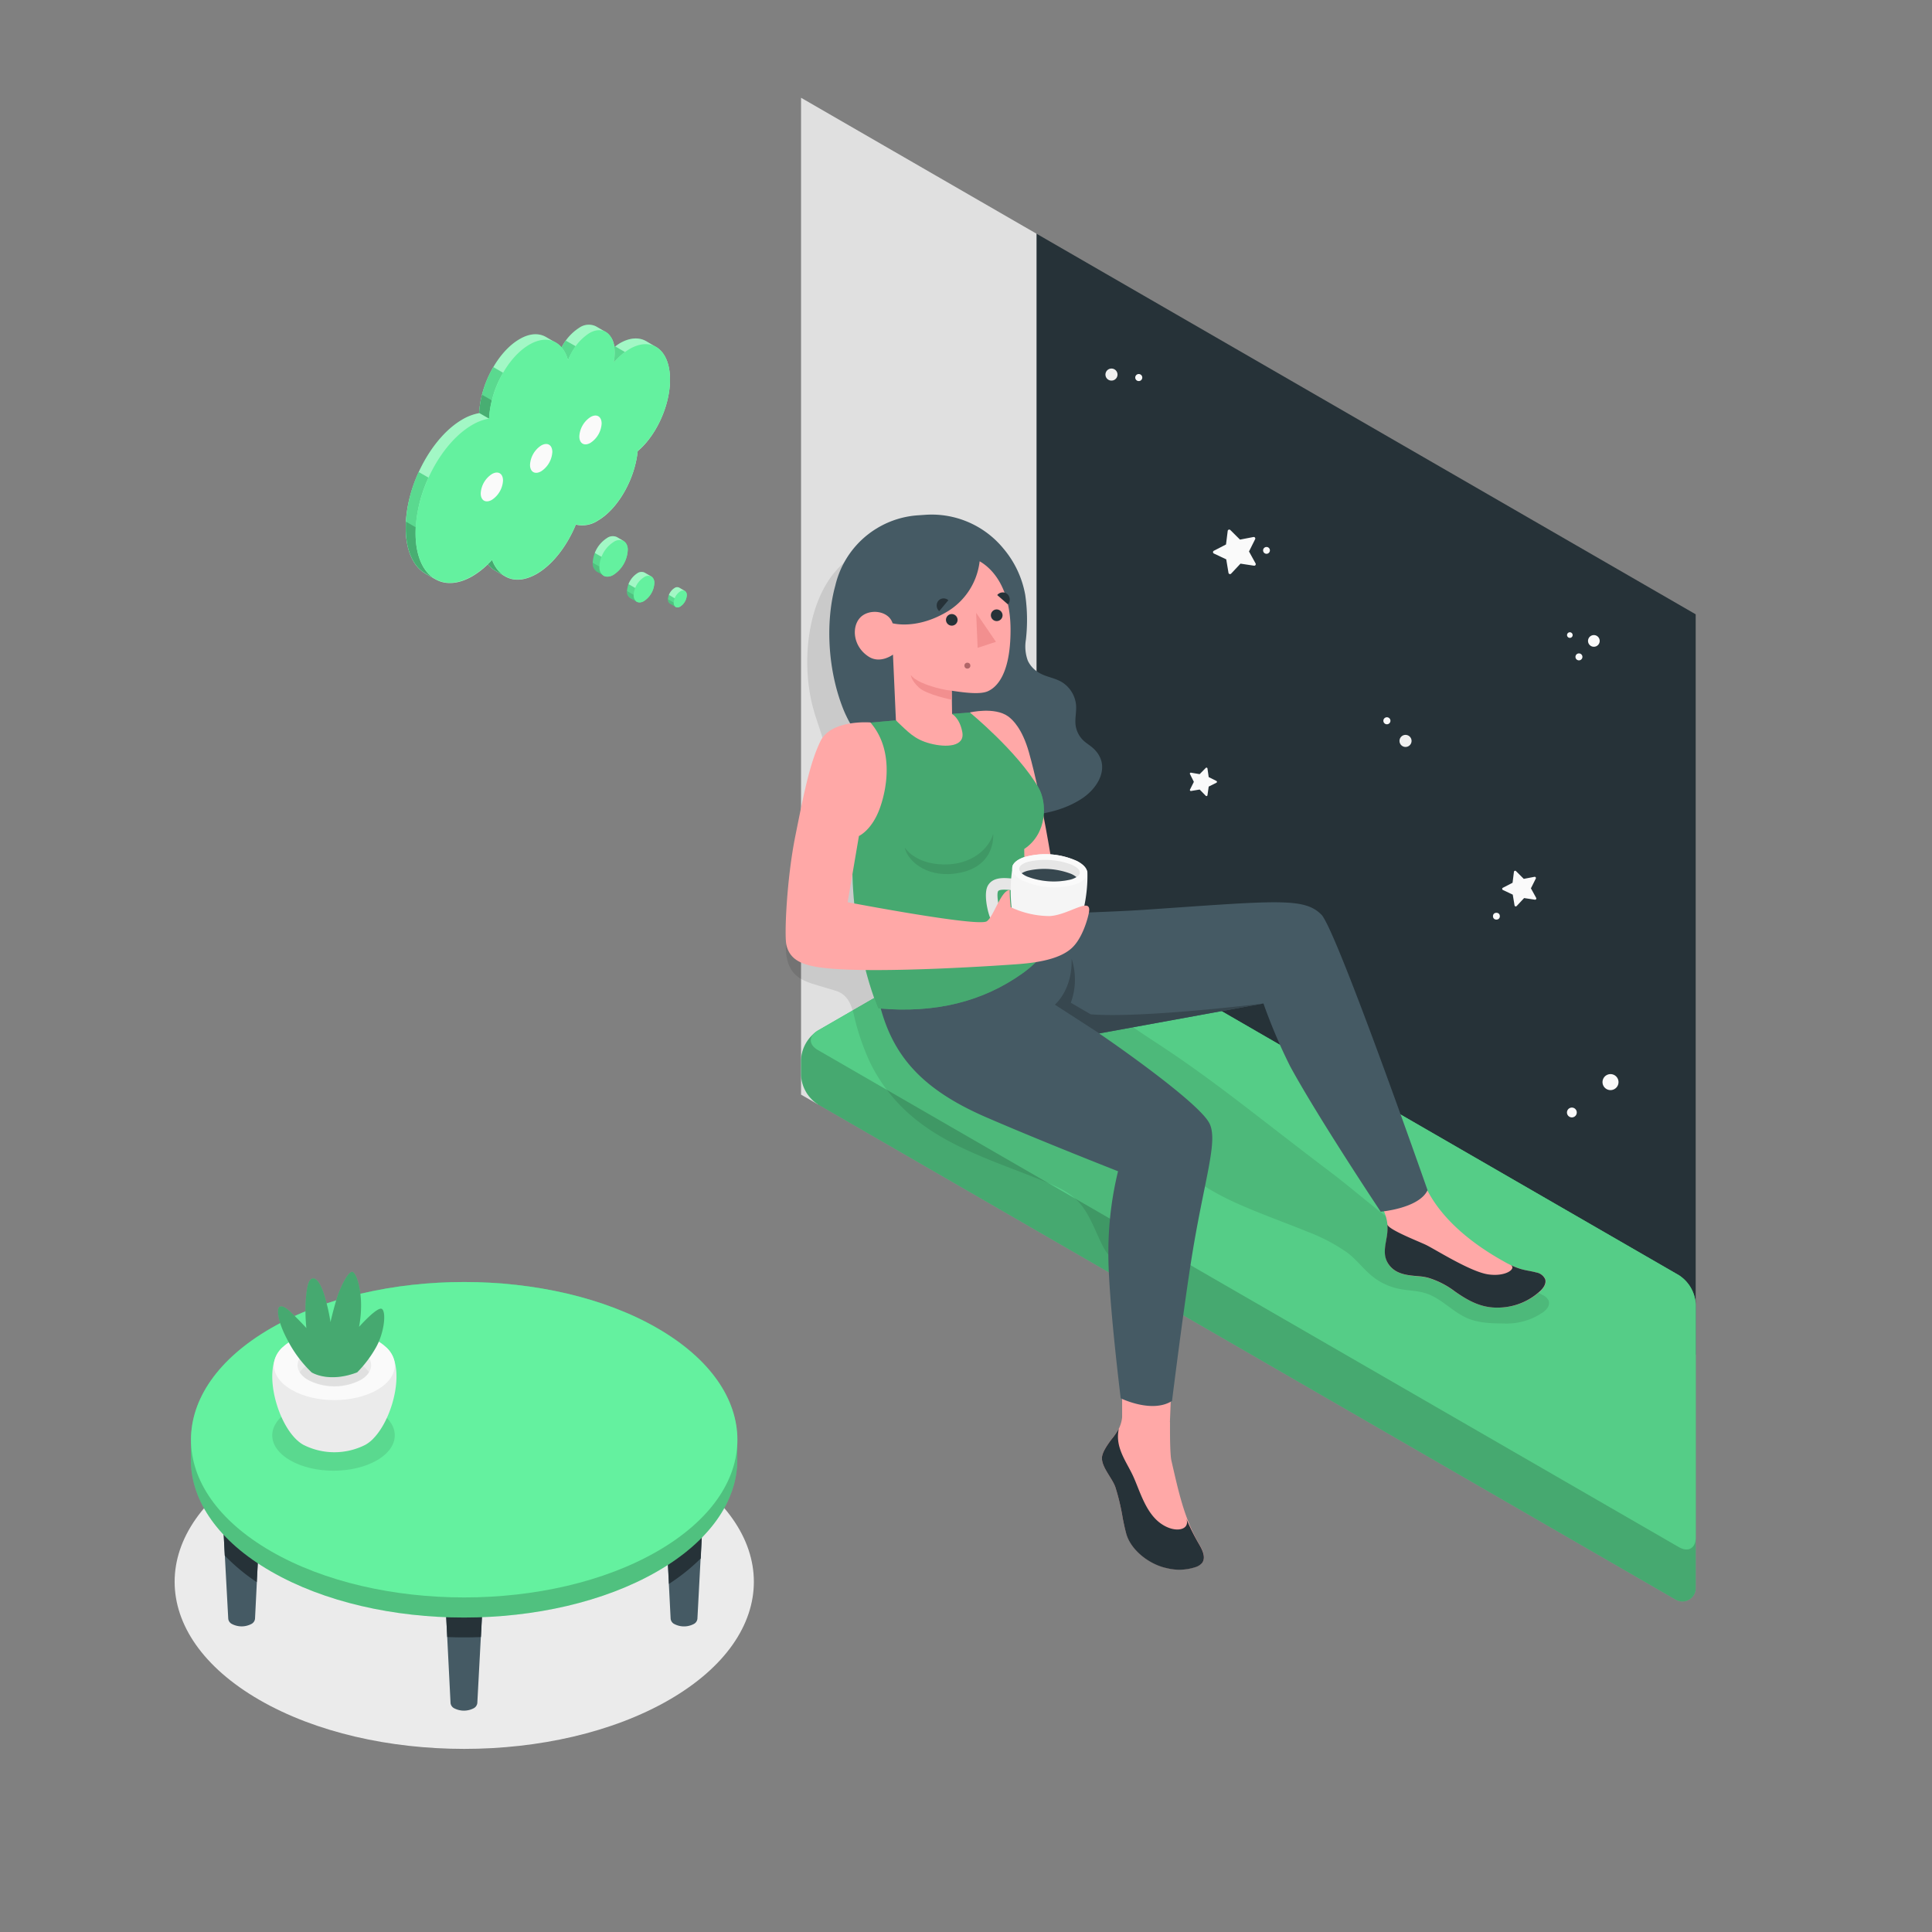<svg xmlns="http://www.w3.org/2000/svg" viewBox="0 0 500 500"><rect x="0" y="0" width="500" height="500" fill="#808080" stroke="none"/><g id="freepik--Shadow--inject-7"><path id="freepik--shadow--inject-7" d="M67.14,378.77c-29.26,16.89-29.26,44.28,0,61.17s76.7,16.9,106,0,29.26-44.28,0-61.17S96.4,361.87,67.14,378.77Z" style="fill:#ebebeb"></path></g><g id="freepik--speech-bubble--inject-7"><g id="freepik--Bubble--inject-7"><g id="freepik--Facebook--inject-7"><path d="M175.76,152.07a1.19,1.19,0,0,0-1.2.12,3.71,3.71,0,0,0-1.69,2.92,1.17,1.17,0,0,0,.5,1.09l1.49.87a1.19,1.19,0,0,0,1.19-.12,3.75,3.75,0,0,0,1.69-2.92,1.19,1.19,0,0,0-.5-1.1" style="fill:#64F19F"></path><path d="M176.05,153.05a3.75,3.75,0,0,0-1.69,2.93c0,1.07.76,1.51,1.69,1a3.75,3.75,0,0,0,1.69-2.92C177.74,153,177,152.51,176.05,153.05Z" style="fill:#64F19F"></path><path d="M175.76,152.07l1.48.86a1.19,1.19,0,0,0-1.19.12,3.7,3.7,0,0,0-1.44,1.77l-1.49-.87a3.67,3.67,0,0,1,1.44-1.76A1.19,1.19,0,0,1,175.76,152.07Z" style="fill:#fff;opacity:0.4"></path><path d="M174.83,157.05l-1.46-.85a1.17,1.17,0,0,1-.5-1.09l1.49.87A1.19,1.19,0,0,0,174.83,157.05Z" style="opacity:0.2"></path><path d="M173.12,154l1.49.87a3,3,0,0,0-.25,1.16h0l-1.49-.87A3.11,3.11,0,0,1,173.12,154Z" style="opacity:0.1"></path></g><g id="freepik--facebook--inject-7"><path d="M166.82,148.19a1.89,1.89,0,0,0-1.89.18,5.9,5.9,0,0,0-2.66,4.62,1.87,1.87,0,0,0,.78,1.73l1.73,1a1.89,1.89,0,0,0,1.89-.18,5.91,5.91,0,0,0,2.67-4.62,1.89,1.89,0,0,0-.78-1.73" style="fill:#64F19F"></path><path d="M166.67,149.38A5.91,5.91,0,0,0,164,154c0,1.7,1.2,2.39,2.67,1.54a5.91,5.91,0,0,0,2.67-4.62C169.34,149.22,168.14,148.53,166.67,149.38Z" style="fill:#64F19F"></path><path d="M166.82,148.19l1.74,1a1.87,1.87,0,0,0-1.89.19,5.79,5.79,0,0,0-2.28,2.79l-1.73-1a5.85,5.85,0,0,1,2.27-2.8A1.89,1.89,0,0,1,166.82,148.19Z" style="fill:#fff;opacity:0.4"></path><path d="M164.75,155.7l-1.7-1a1.87,1.87,0,0,1-.78-1.73l1.73,1A1.89,1.89,0,0,0,164.75,155.7Z" style="opacity:0.2"></path><path d="M162.66,151.17l1.73,1A4.9,4.9,0,0,0,164,154h0l-1.73-1A4.89,4.89,0,0,1,162.66,151.17Z" style="opacity:0.1"></path></g><g id="freepik--facebook--inject-7"><path d="M159.66,139a2.57,2.57,0,0,0-2.59.26,8.09,8.09,0,0,0-3.67,6.34,2.58,2.58,0,0,0,1.08,2.38c.18.1,1.56.89,1.73,1a2.59,2.59,0,0,0,2.59-.26,8.11,8.11,0,0,0,3.66-6.35,2.59,2.59,0,0,0-1.07-2.37" style="fill:#64F19F"></path><path d="M158.8,140.29a8.11,8.11,0,0,0-3.66,6.34c0,2.34,1.64,3.29,3.66,2.12a8.08,8.08,0,0,0,3.66-6.35C162.46,140.07,160.82,139.12,158.8,140.29Z" style="fill:#64F19F"></path><path d="M159.66,139l1.73,1a2.57,2.57,0,0,0-2.59.26,8,8,0,0,0-3.13,3.84l-1.73-1a7.93,7.93,0,0,1,3.13-3.83A2.57,2.57,0,0,1,159.66,139Z" style="fill:#fff;opacity:0.4"></path><path d="M156.16,149l-1.68-1a2.58,2.58,0,0,1-1.08-2.38l1.74,1A2.63,2.63,0,0,0,156.16,149Z" style="opacity:0.2"></path><path d="M153.94,143.12l1.73,1a6.73,6.73,0,0,0-.53,2.5h0l-1.74-1A6.84,6.84,0,0,1,153.94,143.12Z" style="opacity:0.1"></path></g><path d="M167.27,88.32c-1.84-1.08-4.25-1-6.88.53a13.93,13.93,0,0,0-1.41,1,5.15,5.15,0,0,0-2.1-3.84c-.45-.28-2.26-1.34-2.73-1.59a4.28,4.28,0,0,0-4.23.4,13,13,0,0,0-4.59,5.14,5.83,5.83,0,0,0-1.45-1.24l-2.56-1.49c-1.84-1.07-4.24-1-6.87.55-5.57,3.21-10.11,11.64-10.43,19.14a13.25,13.25,0,0,0-4.35,1.64c-8.1,4.68-14.67,17.23-14.67,28,0,5.73,1.85,9.82,4.79,11.7.51.32,2.48,1.45,3,1.71,2.55,1.41,5.86,1.24,9.47-.84a21,21,0,0,0,4-3.09,7,7,0,0,0,1.91,1.66l2.54,1.46c2.19,1.28,5,1.18,8.19-.63,4.17-2.41,7.86-7.26,10.13-12.76a7.28,7.28,0,0,0,5.65-1c5.28-3.05,9.64-10.78,10.35-18,4.78-4,8.37-11.76,8.37-18.51,0-4.23-1.41-7.2-3.64-8.47Z" style="fill:#64F19F"></path><path d="M167.27,88.32c-1.84-1.08-4.25-1-6.88.53a13.93,13.93,0,0,0-1.41,1,5.15,5.15,0,0,0-2.1-3.84c-.45-.28-2.26-1.34-2.73-1.59a4.28,4.28,0,0,0-4.23.4,13,13,0,0,0-4.59,5.14,5.83,5.83,0,0,0-1.45-1.24l-2.56-1.49c-1.84-1.07-4.24-1-6.87.55-5.57,3.21-10.11,11.64-10.43,19.14a13.25,13.25,0,0,0-4.35,1.64c-8.1,4.68-14.67,17.23-14.67,28,0,5.73,1.85,9.82,4.79,11.7.51.32,2.48,1.45,3,1.71,2.55,1.41,5.86,1.24,9.47-.84a21,21,0,0,0,4-3.09,7,7,0,0,0,1.91,1.66l2.54,1.46c2.19,1.28,5,1.18,8.19-.63,4.17-2.41,7.86-7.26,10.13-12.76a7.28,7.28,0,0,0,5.65-1c5.28-3.05,9.64-10.78,10.35-18,4.78-4,8.37-11.76,8.37-18.51,0-4.23-1.41-7.2-3.64-8.47Z" style="fill:#fff;opacity:0.4"></path><path d="M130.21,96.47a26.8,26.8,0,0,0-3.64,11.87L124,106.87A26.69,26.69,0,0,1,127.67,95Z" style="fill:#64F19F"></path><path d="M130.21,96.47a26.8,26.8,0,0,0-3.64,11.87L124,106.87A26.69,26.69,0,0,1,127.67,95Z" style="opacity:0.1"></path><path d="M124.74,102.15a23.68,23.68,0,0,0-.72,4.72l2.55,1.47a23.68,23.68,0,0,1,.72-4.72Z" style="opacity:0.2"></path><path d="M112.42,149.77c-.72-.41-2.2-1.26-2.63-1.54-2.94-1.87-4.79-6-4.79-11.69a35.58,35.58,0,0,1,3.35-14.39l2.55,1.47a35.58,35.58,0,0,0-3.35,14.4C107.55,143.8,109.43,147.91,112.42,149.77Z" style="fill:#64F19F"></path><path d="M112.42,149.77c-.72-.41-2.2-1.26-2.63-1.54-2.94-1.87-4.79-6-4.79-11.69a35.58,35.58,0,0,1,3.35-14.39l2.55,1.47a35.58,35.58,0,0,0-3.35,14.4C107.55,143.8,109.43,147.91,112.42,149.77Z" style="opacity:0.1"></path><path d="M109.79,148.23c.43.28,1.91,1.13,2.63,1.54-3-1.86-4.87-6-4.87-11.75,0-.52,0-1,0-1.57L105.05,135c0,.52,0,1,0,1.56C105,142.27,106.85,146.36,109.79,148.23Z" style="opacity:0.2"></path><path d="M130.43,149c-.62-.37-1.89-1.1-2.26-1.31a7,7,0,0,1-1.91-1.66c.37-.35.74-.72,1.1-1.11A8.23,8.23,0,0,0,130.43,149Z" style="fill:#64F19F"></path><path d="M130.43,149c-.62-.37-1.89-1.1-2.26-1.31a7,7,0,0,1-1.91-1.66c.37-.35.74-.72,1.1-1.11A8.23,8.23,0,0,0,130.43,149Z" style="opacity:0.3"></path><path d="M149,89.61a17.23,17.23,0,0,0-2,3.65,8.52,8.52,0,0,0-1.68-3.35,16.27,16.27,0,0,1,1.09-1.76Z" style="fill:#64F19F"></path><path d="M149,89.61a17.23,17.23,0,0,0-2,3.65,8.52,8.52,0,0,0-1.68-3.35,16.27,16.27,0,0,1,1.09-1.76Z" style="opacity:0.1"></path><path d="M173.4,98.23c0-7.7-4.68-11.24-10.46-7.91a16.88,16.88,0,0,0-4.12,3.5,13.52,13.52,0,0,0,.26-2.58c0-4.87-3-7.1-6.61-5a14.16,14.16,0,0,0-5.46,7c-1.32-4.93-5.3-6.78-10-4.06-5.57,3.21-10.11,11.64-10.44,19.15a13,13,0,0,0-4.35,1.63c-8.1,4.68-14.67,17.23-14.67,28s6.57,15.77,14.67,11.09a22.37,22.37,0,0,0,5.14-4.2c1.88,4.94,6.34,6.6,11.54,3.6,4.17-2.41,7.86-7.26,10.13-12.76a7.28,7.28,0,0,0,5.65-1c5.28-3.05,9.64-10.78,10.35-18C169.81,112.69,173.4,105,173.4,98.23Z" style="fill:#64F19F"></path><path d="M161.74,91.1a18.07,18.07,0,0,0-2.92,2.72,13.46,13.46,0,0,0,.27-2.58,9.49,9.49,0,0,0-.11-1.45l.22-.15Z" style="fill:#64F19F"></path><path d="M161.74,91.1a18.07,18.07,0,0,0-2.92,2.72,13.46,13.46,0,0,0,.27-2.58,9.49,9.49,0,0,0-.11-1.45l.22-.15Z" style="opacity:0.1"></path><path d="M127.3,122.69a6.37,6.37,0,0,0-2.89,5c0,1.84,1.29,2.59,2.89,1.67a6.39,6.39,0,0,0,2.88-5C130.18,122.52,128.89,121.77,127.3,122.69Z" style="fill:#fafafa"></path><path d="M140.05,115.3a6.39,6.39,0,0,0-2.88,5c0,1.84,1.29,2.59,2.88,1.67a6.37,6.37,0,0,0,2.89-5C142.94,115.12,141.65,114.38,140.05,115.3Z" style="fill:#fafafa"></path><path d="M152.81,107.94a6.39,6.39,0,0,0-2.88,5c0,1.84,1.29,2.59,2.88,1.67a6.37,6.37,0,0,0,2.89-5C155.7,107.77,154.41,107,152.81,107.94Z" style="fill:#fafafa"></path></g></g><g id="freepik--Table--inject-7"><g id="freepik--table--inject-7"><g id="freepik--table--inject-7"><path d="M57.53,390.43a2.46,2.46,0,0,1,1.45-2,7.71,7.71,0,0,1,7,0,2.43,2.43,0,0,1,1.44,2L66,418.92h0a1.73,1.73,0,0,1-1,1.39,5.42,5.42,0,0,1-4.93,0,1.74,1.74,0,0,1-1-1.39h0Z" style="fill:#455a64"></path><path d="M66,388.41a7.71,7.71,0,0,0-7,0,2.46,2.46,0,0,0-1.45,2l.62,12.17a50,50,0,0,0,8.28,6.88l1-19.06A2.43,2.43,0,0,0,66,388.41Z" style="fill:#263238"></path><path d="M182,390.43a2.44,2.44,0,0,0-1.44-2,7.71,7.71,0,0,0-7,0,2.46,2.46,0,0,0-1.45,2l1.45,28.5h0a1.74,1.74,0,0,0,1,1.39,5.42,5.42,0,0,0,4.93,0,1.74,1.74,0,0,0,1-1.39h0Z" style="fill:#455a64"></path><path d="M180.58,388.41a7.71,7.71,0,0,0-7,0,2.46,2.46,0,0,0-1.45,2l1,19.5a51.09,51.09,0,0,0,8.22-6.59l.65-12.9A2.44,2.44,0,0,0,180.58,388.41Z" style="fill:#263238"></path><path d="M125.05,412.24a2.43,2.43,0,0,0-1.45-2,7.71,7.71,0,0,0-7,0,2.44,2.44,0,0,0-1.44,2l1.44,28.5h0a1.75,1.75,0,0,0,1,1.39,5.49,5.49,0,0,0,4.93,0,1.77,1.77,0,0,0,1-1.39h0Z" style="fill:#455a64"></path><path d="M124.47,423.67l.58-11.43a2.43,2.43,0,0,0-1.45-2,7.71,7.71,0,0,0-7,0,2.44,2.44,0,0,0-1.44,2l.58,11.43C118.66,423.78,121.57,423.78,124.47,423.67Z" style="fill:#263238"></path><path d="M190.81,372.6h-.06c0-10.45-6.84-20.89-20.64-28.86-27.61-15.94-72.38-15.94-100,0-13.81,8-20.66,18.41-20.64,28.86h-.07v5.61h0c.17,10.31,7.08,20.59,20.71,28.46,27.61,15.93,72.37,15.93,100,0,13.63-7.87,20.54-18.15,20.7-28.46h0Z" style="fill:#64F19F"></path><path d="M190.81,372.6h-.06c0-10.45-6.84-20.89-20.64-28.86-27.61-15.94-72.38-15.94-100,0-13.81,8-20.66,18.41-20.64,28.86h-.07v5.61h0c.17,10.31,7.08,20.59,20.71,28.46,27.61,15.93,72.37,15.93,100,0,13.63-7.87,20.54-18.15,20.7-28.46h0Z" style="opacity:0.2"></path><path d="M70.13,343.74c-27.61,15.94-27.61,41.78,0,57.72s72.37,15.94,100,0,27.61-41.78,0-57.72S97.73,327.8,70.13,343.74Z" style="fill:#64F19F"></path></g><g id="freepik--Pot--inject-7"><g style="opacity:0.1"><path d="M97.53,365c6.19,3.57,6.19,9.37,0,12.94s-16.23,3.58-22.43,0-6.19-9.37,0-12.94S91.34,361.45,97.53,365Z"></path></g><path d="M76.45,372.3c-5.39-5.5-8.55-19.24-3.3-23.61H99.92c5.25,4.37,2.09,18.1-3.3,23.6l-.15.16-.18.18-.49.43-.13.1a4.4,4.4,0,0,1-.41.31c-.23.16-.46.31-.69.44a17.71,17.71,0,0,1-16.07,0h0c-.23-.13-.47-.28-.7-.44l-.38-.29-.16-.13-.47-.41-.21-.21Z" style="fill:#ebebeb"></path><path d="M97.59,346.94c6.11,3.52,6.11,9.24,0,12.76s-16,3.53-22.11,0-6.11-9.24,0-12.76S91.49,343.41,97.59,346.94Z" style="fill:#fafafa"></path><path d="M93.26,349.44c3.72,2.14,3.72,5.62,0,7.76a14.83,14.83,0,0,1-13.45,0c-3.72-2.14-3.72-5.62,0-7.76A14.83,14.83,0,0,1,93.26,349.44Z" style="fill:#ebebeb"></path><path d="M79.81,353.12a14.89,14.89,0,0,1,13.45,0,6.29,6.29,0,0,1,2.23,2,6.11,6.11,0,0,1-2.23,2,14.83,14.83,0,0,1-13.45,0,6.11,6.11,0,0,1-2.23-2A6.29,6.29,0,0,1,79.81,353.12Z" style="fill:#e0e0e0"></path><path d="M92.44,355.16a30.38,30.38,0,0,0,4.87-6.47c2.24-4,2.66-9.29,1.5-9.95s-5.89,4.65-5.89,4.65a29.21,29.21,0,0,0,.5-6.78c-.2-3.54-1.07-6.75-2.08-7.4s-3.28,3.81-4.25,7.05-1.56,5.89-1.56,5.89a49.72,49.72,0,0,0-1.74-7.44c-1.18-3.36-2.25-4.12-3.08-3.79s-1.37,1.9-1.62,6.38a44.29,44.29,0,0,0,.2,6.4s-1.66-1.83-3.52-3.61c-2-2-2.9-2.22-3.48-1.85s-.74,3.41,2.41,9.1a31.7,31.7,0,0,0,5.94,7.82S85,358,92.44,355.16Z" style="fill:#64F19F"></path><g style="opacity:0.3"><path d="M92.44,355.16a30.38,30.38,0,0,0,4.87-6.47c2.24-4,2.66-9.29,1.5-9.95s-5.89,4.65-5.89,4.65a29.21,29.21,0,0,0,.5-6.78c-.2-3.54-1.07-6.75-2.08-7.4s-3.28,3.81-4.25,7.05-1.56,5.89-1.56,5.89a49.72,49.72,0,0,0-1.74-7.44c-1.18-3.36-2.25-4.12-3.08-3.79s-1.37,1.9-1.62,6.38a44.29,44.29,0,0,0,.2,6.4s-1.66-1.83-3.52-3.61c-2-2-2.9-2.22-3.48-1.85s-.74,3.41,2.41,9.1a31.7,31.7,0,0,0,5.94,7.82S85,358,92.44,355.16Z"></path></g></g></g></g><g id="freepik--Character--inject-7"><g id="freepik--Window--inject-7"><polygon points="268.24 60.48 438.84 158.98 438.84 350.58 268.24 252.8 268.24 60.48" style="fill:#263238"></polygon><polygon points="207.31 283.29 207.31 25.3 268.24 60.48 268.24 248.11 211.64 285.79 207.31 283.29" style="fill:#e0e0e0"></polygon><path d="M207.31,274.22v4.07a9.6,9.6,0,0,0,4.33,7.5L433.69,414a3.44,3.44,0,0,0,5.16-3V337.54a9.59,9.59,0,0,0-4.33-7.5l-161.94-93.5a9.64,9.64,0,0,0-8.66,0l-52.27,30.18A9.62,9.62,0,0,0,207.31,274.22Z" style="fill:#64F19F"></path><path d="M207.31,274.22v4.07a9.6,9.6,0,0,0,4.33,7.5L433.69,414a3.44,3.44,0,0,0,5.16-3V337.54a9.59,9.59,0,0,0-4.33-7.5l-161.94-93.5a9.64,9.64,0,0,0-8.66,0l-52.27,30.18A9.62,9.62,0,0,0,207.31,274.22Z" style="opacity:0.3"></path><path d="M263.91,236.54l-52.27,30.18c-2.39,1.38-2.39,3.62,0,5L434.52,400.4c2.39,1.38,4.33.26,4.33-2.5V337.54a9.58,9.58,0,0,0-4.33-7.5l-161.94-93.5A9.57,9.57,0,0,0,263.91,236.54Z" style="fill:#64F19F"></path><path d="M263.91,236.54l-52.27,30.18c-2.39,1.38-2.39,3.62,0,5L434.52,400.4c2.39,1.38,4.33.26,4.33-2.5V337.54a9.58,9.58,0,0,0-4.33-7.5l-161.94-93.5A9.57,9.57,0,0,0,263.91,236.54Z" style="opacity:0.15"></path><g id="freepik--Stars--inject-7"><path d="M289.21,96.94a1.56,1.56,0,1,1-1.56-1.56A1.56,1.56,0,0,1,289.21,96.94Z" style="fill:#f0f0f0"></path><path d="M295.62,97.71a.91.91,0,1,1-.91-.91A.91.91,0,0,1,295.62,97.71Z" style="fill:#fafafa"></path><path d="M362.57,190.73a1.56,1.56,0,1,1,.16,2.2A1.56,1.56,0,0,1,362.57,190.73Z" style="fill:#f0f0f0"></path><path d="M358.24,185.94a.92.92,0,0,1,1.29-.09.9.9,0,0,1,.09,1.28.92.92,0,0,1-1.29.09A.9.9,0,0,1,358.24,185.94Z" style="fill:#fafafa"></path><path d="M406.31,286.74a1.27,1.27,0,1,1-.68,1.67A1.27,1.27,0,0,1,406.31,286.74Z" style="fill:#fafafa"></path><path d="M416,278.14a2.07,2.07,0,1,1-1.11,2.71A2.07,2.07,0,0,1,416,278.14Z" style="fill:#fafafa"></path><path d="M414,165.86a1.51,1.51,0,1,1-1.5-1.5A1.51,1.51,0,0,1,414,165.86Z" style="fill:#fafafa"></path><path d="M409.53,170a.9.9,0,1,1-.9-.9A.9.9,0,0,1,409.53,170Z" style="fill:#fafafa"></path><path d="M407,164.36a.72.72,0,0,1-.72.72.73.73,0,0,1-.73-.72.73.73,0,0,1,.73-.73A.73.73,0,0,1,407,164.36Z" style="fill:#fafafa"></path><circle cx="387.27" cy="237.11" r="0.89" style="fill:#fafafa"></circle><path d="M392.35,225.45l2,2,2.77-.53a.32.32,0,0,1,.34.46l-1.26,2.52,1.36,2.47a.32.32,0,0,1-.33.47l-2.79-.42-1.93,2.06a.32.32,0,0,1-.55-.17l-.46-2.78-2.55-1.2a.32.32,0,0,1,0-.58l2.5-1.29.35-2.8A.32.32,0,0,1,392.35,225.45Z" style="fill:#fafafa"></path><path d="M312.49,198.87l.32,2.24,2,1a.26.26,0,0,1,0,.46l-2,1-.32,2.24a.26.26,0,0,1-.44.14l-1.58-1.62-2.23.38a.26.26,0,0,1-.27-.37l1-2-1-2a.25.25,0,0,1,.27-.37l2.23.38,1.58-1.61A.26.26,0,0,1,312.49,198.87Z" style="fill:#fafafa"></path><path d="M318.4,137.16l2.51,2.49,3.48-.67a.4.4,0,0,1,.43.58l-1.58,3.16,1.7,3.09a.4.4,0,0,1-.41.59l-3.49-.53-2.42,2.58a.4.4,0,0,1-.69-.21l-.58-3.48-3.2-1.51a.4.4,0,0,1,0-.72l3.14-1.62.44-3.51A.4.4,0,0,1,318.4,137.16Z" style="fill:#fafafa"></path><path d="M328.65,142.43a.88.88,0,1,1-.88-.87A.87.87,0,0,1,328.65,142.43Z" style="fill:#fafafa"></path></g></g><path id="freepik--shadow--inject-7" d="M306,309.46a8.91,8.91,0,0,1,.89-2.11,3.4,3.4,0,0,1,1.42-1.44c1.47-.69,3.24,1,4.4,1.67,1.9,1.14,3.86,2.18,5.87,3.14,6.39,3,13.12,5.32,19.68,8a46.87,46.87,0,0,1,10.29,5.37c2.91,2.14,4.8,5.12,7.82,7.1a16.34,16.34,0,0,0,5.81,2.38c2.26.45,4.61.43,6.8,1.13,4,1.27,6.86,4.73,10.66,6.4,3.19,1.4,6.66,1.38,10.07,1.43a16.43,16.43,0,0,0,9.3-2.71,4.84,4.84,0,0,0,1.47-1.34,2.13,2.13,0,0,0,.29-1.92,3.19,3.19,0,0,0-1.53-1.41c-4.42-2.48-9.29-3.49-13.8-5.64-5.34-2.54-10.79-4.86-16-7.64-9-4.78-16.84-12.27-24.95-18.41C325.37,289,314.53,279.85,299.3,269.9c-16.68-10.91-32.79-23-41.62-40.85-9.69-19.61-8.62-42.53-9.94-64.37-.31-5.23.23-11.41-1-16.45-2.44-10.19-16-9.17-23.67-5.62-5.37,2.49-9,7.11-11.24,12.61-3.62,8.88-3.61,20-1.36,28.17.66,2.38,1.51,4.7,2.24,7.06.78,2.56.5,4.39.06,7-.85,5.18-2,10.31-3.19,15.42-2.31,9.78-5,19.44-6,29.47-.31,2.84-.38,5.67,1,8.25,1.29,2.41,3.72,3.42,6.25,4.18l5.37,1.61c3.12.94,4.1,3.49,4.83,6.46a61.37,61.37,0,0,0,4.08,12,42.85,42.85,0,0,0,9.69,13c10.1,9.24,23.85,13.05,36.48,18.32,3.53,1.47,6.71,3.12,9,6.29,2.1,2.94,3.31,6.39,4.9,9.6.82,1.64,1.86,3.34,3.56,4a8.45,8.45,0,0,0,3,.43,27.09,27.09,0,0,0,6-.31,9.11,9.11,0,0,0,5.22-2.83C306.12,319.72,304.62,314,306,309.46Z" style="opacity:0.1"></path><g id="freepik--character--inject-7"><path d="M282.89,193.62c-.8-.72-1.75-1.26-2.53-2a6.67,6.67,0,0,1-2-4c-.2-1.68.25-3.39.13-5.08a7.85,7.85,0,0,0-3.1-5.62c-1.95-1.47-4.4-1.58-6.47-2.8a7.05,7.05,0,0,1-2.93-3.16,10.64,10.64,0,0,1-.49-5.4,45,45,0,0,0-.17-11.6,25.46,25.46,0,0,0-5.65-12,24,24,0,0,0-20.05-8.74l-2.06.14a23.52,23.52,0,0,0-9.65,2.8q-.56.3-1.08.63l-.21.12c-.37.24-.74.48-1.11.74s-.74.55-1.1.83l0,0a23.67,23.67,0,0,0-8.25,13.1c-2.34,8.45-2.26,20.63,1.86,31.41,2.55,6.69,7.48,12.27,12.49,16.39,12.81,10.51,35.57,16,49.09,7.54C284.38,204,287.69,198,282.89,193.62Z" style="fill:#455a64"></path><path d="M253.53,145.26c2.71,1.54,8,6.16,8,17.74,0,12-3.92,15-5.85,15.88s-5.7.43-9.37-.12l.09,6s4.08,1.57,4.16,5.25c.08,3.31-5.67,4.51-10.55,2.92a16,16,0,0,1-8.15-6.52l-.76-17s-3.25,2.46-6.27.54c-4.08-2.6-4.51-7.7-2.21-10.12S230,158,231,161.3c0,0,5.91,1.68,13.6-2.7A17.54,17.54,0,0,0,253.53,145.26Z" style="fill:#ffa8a7"></path><circle cx="250.36" cy="172.27" r="0.77" style="fill:#b16668"></circle><path d="M245.43,155.34l-2.36,2.82a1.94,1.94,0,0,1-.23-2.67A1.81,1.81,0,0,1,245.43,155.34Z" style="fill:#263238"></path><path d="M260.86,156.42,258.08,154a1.86,1.86,0,0,1,2.59-.29A1.94,1.94,0,0,1,260.86,156.42Z" style="fill:#263238"></path><path d="M259.46,159.19a1.51,1.51,0,1,1-1.61-1.47A1.55,1.55,0,0,1,259.46,159.19Z" style="fill:#263238"></path><path d="M247.82,160.39a1.5,1.5,0,1,1-1.6-1.47A1.52,1.52,0,0,1,247.82,160.39Z" style="fill:#263238"></path><polygon points="252.63 158.6 253.01 167.66 257.75 166.1 252.63 158.6" style="fill:#f28f8f"></polygon><path d="M246.28,178.76c-3.05-.3-9.18-2-10.56-4.08,0,0,.07,1.4,2.1,3.26s8.5,3.15,8.5,3.15Z" style="fill:#f28f8f"></path><path d="M251,184.38s6.37-1.5,9.88,1c1.19.85,3.66,3.18,5.39,9.26,3.36,11.81,6.19,30.21,6.19,30.21s1.75,13.81-7.05,14.94S251,184.38,251,184.38Z" style="fill:#ffa8a7"></path><polygon points="290.42 375.1 302.49 375.1 303.35 353.55 290.42 354.43 290.42 375.1" style="fill:#ffa8a7"></polygon><path d="M290.55,392.84a56.18,56.18,0,0,0-1.9-8c-.83-2.32-3.38-4.94-3.47-7.37-.06-1.33,1.08-3.13,2.53-5.05.57-.76,1.07-1.36,1.52-2.09a8.45,8.45,0,0,0,1.21-4.56c0-1.88,0-4,0-4,1.05.6,10.18,5.23,12.35,6.29,0,3.1,0,8.22.36,9.91,1.76,7.59,3.24,14.92,7.22,21.69.88,1.5,1.8,3.46.73,4.81a3.74,3.74,0,0,1-1.81,1.09,13.23,13.23,0,0,1-7.33.22c-4.31-.88-9.23-4.52-10.46-8.88C291.11,395.6,290.82,394.23,290.55,392.84Z" style="fill:#ffa8a7"></path><path d="M310.35,399.7A56.28,56.28,0,0,1,307,393h0c1.17,3-3,4-6.83,1.1s-5.26-8.56-7-12.26-4.68-7.37-3.62-12.06h0a19.09,19.09,0,0,1-1.84,2.65c-1.45,1.92-2.59,3.72-2.53,5.05.09,2.43,2.64,5.05,3.47,7.37a56.18,56.18,0,0,1,1.9,8c.27,1.39.56,2.76.93,4.1,1.23,4.36,6.15,8,10.46,8.88a13.23,13.23,0,0,0,7.33-.22,3.74,3.74,0,0,0,1.81-1.09C312.15,403.16,311.23,401.2,310.35,399.7Z" style="fill:#263238"></path><path d="M369.69,330.74a13.08,13.08,0,0,0-2.21-.39c-2.74-.24-6-.45-7.82-2.77s-1.17-4.84-.73-7.57c.68-4.24-.63-6.56-2.89-10.91-.12-.22.52-1.31.64-1.53a1,1,0,0,1,.6-.37,32.34,32.34,0,0,1,9-1.21,2.18,2.18,0,0,1,1,.16c.36.17,1-.52,1.15-.16,3.79,9.07,12.5,15.9,20.89,20.54a21.27,21.27,0,0,0,4.65,2c1.22.33,2.48.47,3.69.81a3.08,3.08,0,0,1,2.29,1.73c.34,1.08-.42,2.18-1.23,3A16.15,16.15,0,0,1,388,338.4c-4.49.17-7.86-1.64-11.46-4.14A21.92,21.92,0,0,0,369.69,330.74Z" style="fill:#ffa8a7"></path><path d="M388,338.4a16.15,16.15,0,0,0,10.66-4.35c.81-.78,1.57-1.88,1.23-3a3.08,3.08,0,0,0-2.29-1.73c-1.21-.34-2.47-.48-3.69-.81a16.74,16.74,0,0,1-3-1.15h0c1.67.87-1.07,3.13-5.76,2.45s-13.92-6.62-16.25-7.7-9.83-4-9.87-5.29h0a12.2,12.2,0,0,1-.12,3.15c-.44,2.73-1.19,5.17.73,7.57s5.08,2.53,7.82,2.77a13.08,13.08,0,0,1,2.21.39,21.92,21.92,0,0,1,6.86,3.52C380.15,336.76,383.52,338.57,388,338.4Z" style="fill:#263238"></path><path d="M272.41,236.47s15.55-.47,23.55-1c34.65-2.38,41.51-3.25,46,1.22,3.86,3.81,27.49,71.33,27.49,71.33-2.22,4.73-12.13,5.56-12.13,5.56s-16.24-24.39-23.46-37.68a142.54,142.54,0,0,1-6.88-16.2l-42.51,7.76c8,5.46,25.53,18.07,28.39,23,2.69,4.61-1.39,15.05-4.74,36.82-2.15,13.94-4.8,35.28-4.8,35.28-5.21,3.31-13.28-.69-13.28-.69s-3.3-26.55-3.19-37.68a87.56,87.56,0,0,1,2.5-21.07s-19.63-7.69-34.19-14c-17.34-7.54-24.81-16.66-27.93-31Z" style="fill:#455a64"></path><path d="M284.5,267.44,273,260s4.59-3.78,4.33-11.88a17.31,17.31,0,0,1-.21,11.39l5.17,3c13.59,1.05,44.7-2.81,44.7-2.81Z" style="fill:#37474f"></path><path d="M274.39,236.25l-8.08-5-1.15-4.74-.1-6.79c6-4,6-11.93,3.67-15.94-5.45-9.32-17.72-19.38-17.72-19.38l-4.64.35s2,1.05,2.67,4.68c.75,3.83-4.14,4.09-8.3,3s-5.68-3-8.91-6l-8,.71c3.84,4.13,2.83,10.26,1.42,17.53s-4.65,9.77-4.65,9.77v11.12s0,19,6.66,35.4c14.88,1.38,27.15-1.81,37.28-9C274.52,244.87,274.39,236.25,274.39,236.25Z" style="fill:#64F19F"></path><g style="opacity:0.3"><path d="M274.39,236.25l-8.08-5-1.15-4.74-.1-6.79c6-4,6-11.93,3.67-15.94-5.45-9.32-17.72-19.38-17.72-19.38l-4.64.35s2,1.05,2.67,4.68c.75,3.83-4.14,4.09-8.3,3s-5.68-3-8.91-6l-8,.71c3.84,4.13,2.83,10.26,1.42,17.53s-4.65,9.77-4.65,9.77v11.12s0,19,6.66,35.4c14.88,1.38,27.15-1.81,37.28-9C274.52,244.87,274.39,236.25,274.39,236.25Z"></path></g><path d="M234.16,219.35s2.52,4.2,9.93,4.37,11.86-4.13,12.94-7.9c0,0,.92,9-10.12,10.29C239.13,227,234.7,222.32,234.16,219.35Z" style="opacity:0.1"></path><path d="M260.65,240.87a6.32,6.32,0,0,1-2.35-.62c-1-.51-1.81-1.76-2.42-3.81-.52-1.74-1.23-5.48-.21-7.26,1.29-2.25,4.17-2,6.08-1.83l.66.05-.21,3-.71-.06c-1.08-.1-2.87-.25-3.2.33-.53,1.13.5,6.17,1.42,6.89a4.71,4.71,0,0,0,2.79.14l.78,2.92A8.7,8.7,0,0,1,260.65,240.87Z" style="fill:#e6e6e6"></path><path d="M262,224.21c.29-.92,1.28-1.76,3-2.36a19.79,19.79,0,0,1,13.74,1c1.6.83,2.46,1.8,2.62,2.74h.05c.22,6.18-1.37,13.22-3.83,17,0,0,0,.05,0,.08l0,.06h0a4.68,4.68,0,0,1-1.9,1.56,11.57,11.57,0,0,1-10.43-.72,4.74,4.74,0,0,1-1.68-1.82h0a.14.14,0,0,1,0-.06l-.05-.09c-1.91-4.09-2.5-11.28-1.43-17.37Z" style="fill:#f5f5f5"></path><path d="M265,221.85c-3.91,1.39-4.1,4.06-.41,6a19.74,19.74,0,0,0,13.74,1c3.91-1.39,4.1-4.06.41-6A19.79,19.79,0,0,0,265,221.85Z" style="fill:#fafafa"></path><path d="M266.21,223c-3.14.86-3.26,2.61-.27,3.9a19.4,19.4,0,0,0,11.08.77c3.14-.86,3.26-2.61.28-3.9A19.52,19.52,0,0,0,266.21,223Z" style="fill:#e6e6e6"></path><path d="M266,225.34a5.85,5.85,0,0,0-1.59.66,5.91,5.91,0,0,0,1.49.88,19.4,19.4,0,0,0,11.08.77,5.59,5.59,0,0,0,1.59-.66,5.39,5.39,0,0,0-1.48-.88A19.43,19.43,0,0,0,266,225.34Z" style="fill:#37474f"></path><path d="M213.13,250.49c14.13,1.65,48.59-.85,48.59-.85,5.06-.31,12.52-1,16-4.62,2.43-2.5,3.75-7.05,4.09-8.83.86-4.47-5.2.68-10.23.89a23.92,23.92,0,0,1-10-2.3,36.46,36.46,0,0,1-.27-4.42c-2.27,0-4.08,6.82-5.94,8.07-2.25,1.52-36-4.94-36-4.94l2.92-17.14s3.42-1.5,5.48-7.38,3.25-15.38-2.52-22c0,0-10.18-.84-12.94,4.89s-4.26,13.47-6.48,24.49-2.88,25.6-2.32,28.14C204.38,248.46,207.64,249.84,213.13,250.49Z" style="fill:#ffa8a7"></path></g></g></svg>